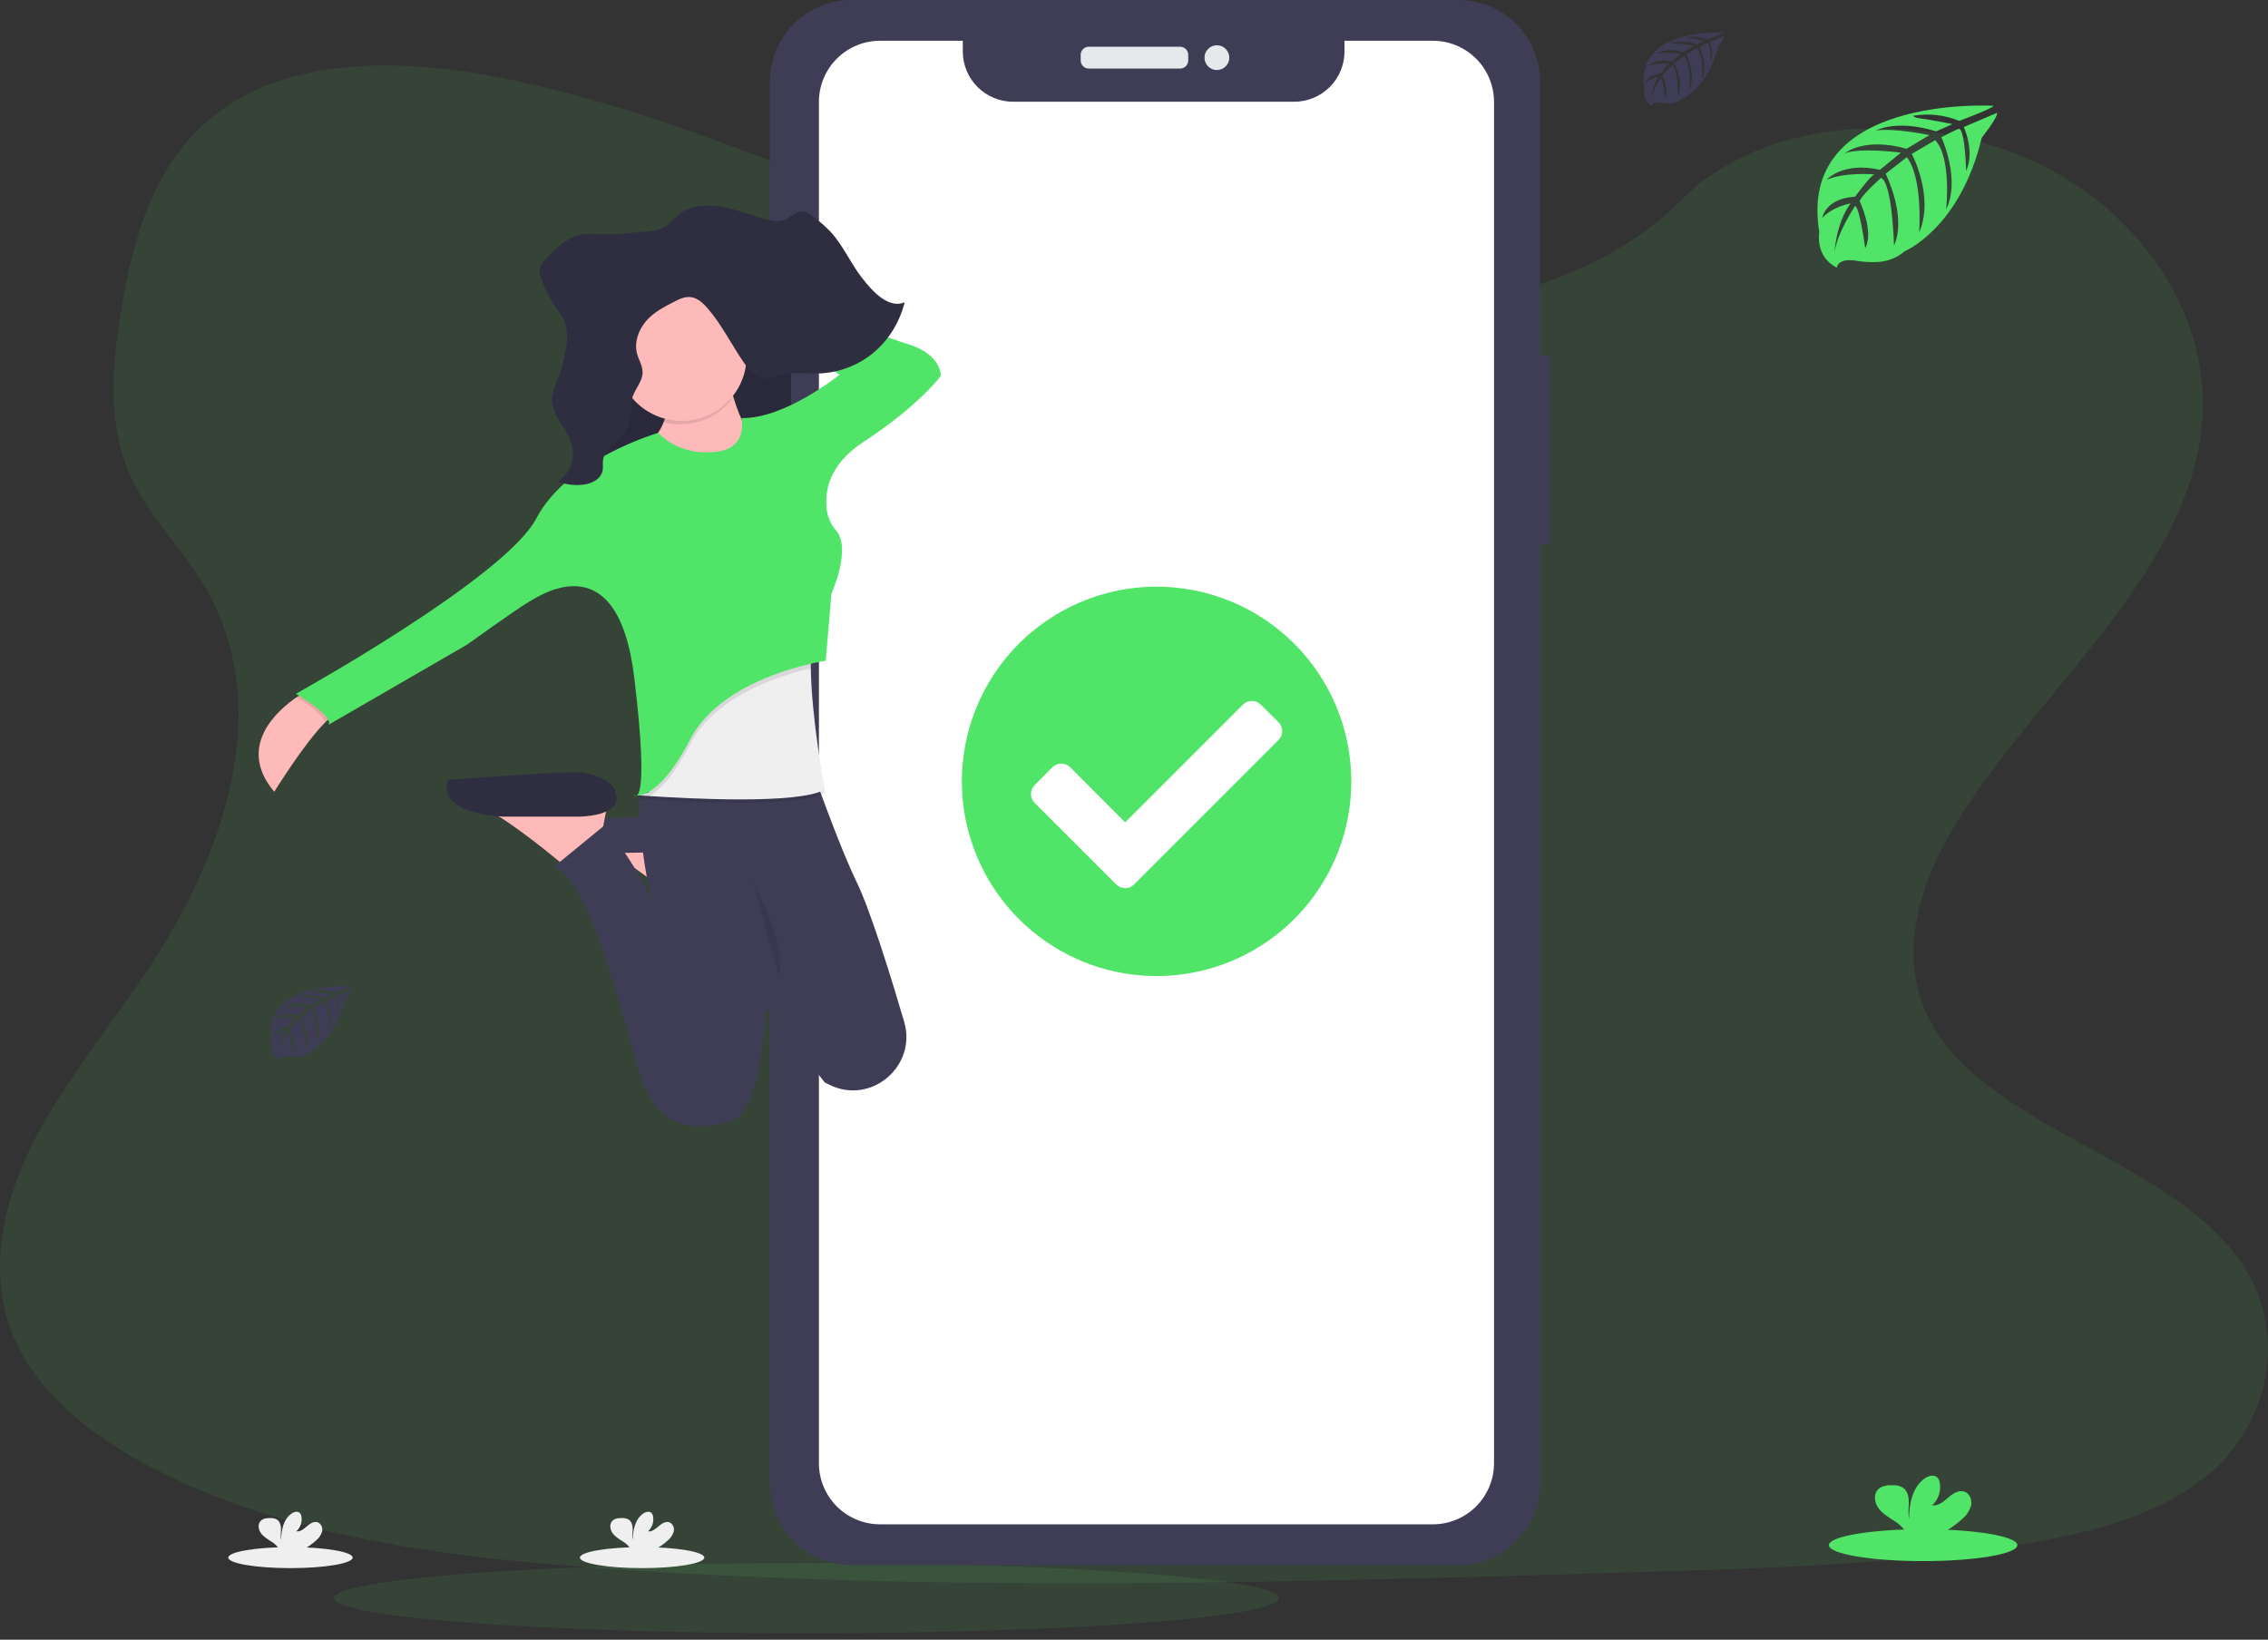 <svg width="325" height="235" viewBox="0 0 325 235" fill="none" xmlns="http://www.w3.org/2000/svg">
<rect x="0" y="0" width="325" height="235" fill="#333333" stroke="none"/>
<path opacity="0.1" d="M188.823 45.252C167.988 44.528 148.144 37.803 129.192 30.444C110.24 23.084 91.475 14.933 71.139 11.031C58.059 8.524 43.102 8.169 32.562 15.181C22.421 21.942 19.144 33.579 17.38 44.39C16.057 52.522 15.278 61.082 18.909 68.695C21.43 73.981 25.908 78.424 29.005 83.485C39.776 101.101 32.163 122.837 20.493 140.025C15.02 148.096 8.665 155.8 4.438 164.382C0.211 172.965 -1.743 182.813 1.953 191.576C5.62 200.268 14.354 206.784 23.815 211.371C43.028 220.707 65.666 223.357 87.754 224.866C136.629 228.211 185.768 226.763 234.772 225.314C252.91 224.776 271.125 224.232 288.969 221.428C298.875 219.873 309.106 217.401 316.298 211.448C325.428 203.873 327.691 191.048 321.574 181.548C311.311 165.615 282.943 161.659 275.76 144.561C271.81 135.148 275.867 124.666 281.603 115.935C293.914 97.212 314.546 80.784 315.634 59.382C316.381 44.683 306.463 29.961 291.126 23.004C275.049 15.715 252.758 16.633 240.905 28.699C228.678 41.109 207.212 45.896 188.823 45.252Z" fill="#50E569"/>
<path opacity="0.1" d="M115.58 234.068C152.975 234.068 183.289 231.814 183.289 229.034C183.289 226.254 152.975 224 115.58 224C78.186 224 47.872 226.254 47.872 229.034C47.872 231.814 78.186 234.068 115.58 234.068Z" fill="#50E569"/>
<path d="M221.518 50.879H219.593C219.213 50.879 218.906 51.187 218.906 51.566V77.38C218.906 77.759 219.213 78.067 219.593 78.067H221.518C221.897 78.067 222.205 77.759 222.205 77.38V51.566C222.205 51.187 221.897 50.879 221.518 50.879Z" fill="#3F3D56"/>
<path d="M208.986 0H122.026C115.565 0 110.327 5.238 110.327 11.7V212.589C110.327 219.051 115.565 224.289 122.026 224.289H208.986C215.448 224.289 220.686 219.051 220.686 212.589V11.7C220.686 5.238 215.448 0 208.986 0Z" fill="#3F3D56"/>
<path d="M205.325 5.842H192.666V7.365C192.666 8.313 192.479 9.251 192.116 10.127C191.754 11.003 191.222 11.799 190.551 12.469C189.881 13.139 189.085 13.67 188.209 14.033C187.333 14.395 186.394 14.581 185.446 14.581H145.186C144.238 14.581 143.3 14.395 142.424 14.033C141.548 13.67 140.752 13.139 140.081 12.469C139.411 11.799 138.879 11.003 138.516 10.127C138.153 9.251 137.967 8.313 137.967 7.365V5.842H126.114C123.789 5.842 121.56 6.765 119.916 8.409C118.273 10.053 117.349 12.282 117.349 14.607V209.697C117.349 212.022 118.273 214.251 119.916 215.895C121.56 217.539 123.789 218.462 126.114 218.462H205.325C207.65 218.462 209.879 217.539 211.523 215.895C213.167 214.251 214.09 212.022 214.09 209.697V14.622C214.092 13.47 213.867 12.328 213.427 11.263C212.988 10.198 212.342 9.23 211.528 8.415C210.714 7.599 209.747 6.952 208.683 6.511C207.619 6.069 206.478 5.842 205.325 5.842Z" fill="white"/>
<path d="M169.11 6.698H156.022C155.38 6.698 154.86 7.218 154.86 7.859V8.665C154.86 9.306 155.38 9.826 156.022 9.826H169.11C169.751 9.826 170.271 9.306 170.271 8.665V7.859C170.271 7.218 169.751 6.698 169.11 6.698Z" fill="#E6E8EC"/>
<path d="M174.379 10.038C175.36 10.038 176.155 9.243 176.155 8.262C176.155 7.281 175.36 6.486 174.379 6.486C173.398 6.486 172.603 7.281 172.603 8.262C172.603 9.243 173.398 10.038 174.379 10.038Z" fill="#E6E8EC"/>
<path d="M166.18 135.775C177.71 135.775 187.057 126.428 187.057 114.898C187.057 103.368 177.71 94.021 166.18 94.021C154.65 94.021 145.303 103.368 145.303 114.898C145.303 126.428 154.65 135.775 166.18 135.775Z" fill="white"/>
<path d="M193.639 111.983C193.639 117.501 192.002 122.896 188.936 127.485C185.87 132.073 181.512 135.649 176.413 137.761C171.315 139.873 165.704 140.425 160.292 139.348C154.879 138.271 149.907 135.614 146.005 131.711C142.103 127.809 139.446 122.837 138.369 117.425C137.293 112.012 137.846 106.402 139.958 101.303C142.07 96.205 145.646 91.847 150.235 88.781C154.824 85.716 160.218 84.079 165.737 84.079C169.401 84.079 173.03 84.801 176.415 86.204C179.8 87.606 182.876 89.661 185.467 92.252C188.058 94.844 190.113 97.92 191.515 101.305C192.917 104.69 193.639 108.319 193.639 111.983ZM162.512 126.752L183.209 106.054C183.377 105.887 183.51 105.689 183.601 105.47C183.691 105.252 183.738 105.018 183.738 104.781C183.738 104.544 183.691 104.31 183.601 104.092C183.51 103.873 183.377 103.675 183.209 103.508L180.663 100.98C180.496 100.812 180.298 100.679 180.08 100.589C179.861 100.498 179.628 100.451 179.391 100.451C179.155 100.451 178.921 100.498 178.703 100.589C178.485 100.679 178.286 100.812 178.12 100.98L161.238 117.861L153.356 109.96C153.018 109.624 152.56 109.435 152.083 109.435C151.606 109.435 151.148 109.624 150.809 109.96L148.263 112.522C147.926 112.86 147.737 113.318 147.737 113.795C147.737 114.273 147.926 114.73 148.263 115.069L159.965 126.767C160.133 126.935 160.331 127.068 160.549 127.158C160.768 127.249 161.002 127.296 161.239 127.296C161.475 127.296 161.71 127.249 161.928 127.158C162.147 127.068 162.345 126.935 162.512 126.767L162.512 126.752Z" fill="#50E569"/>
<path d="M113.781 44.217H113.492C113.113 44.217 112.805 44.525 112.805 44.905V51.576C112.805 51.956 113.113 52.263 113.492 52.263H113.781C114.161 52.263 114.468 51.956 114.468 51.576V44.905C114.468 44.525 114.161 44.217 113.781 44.217Z" fill="#3F3D56"/>
<path d="M113.933 58.95H113.433C113.053 58.95 112.746 59.258 112.746 59.637V72.266C112.746 72.645 113.053 72.953 113.433 72.953H113.933C114.312 72.953 114.62 72.645 114.62 72.266V59.637C114.62 59.258 114.312 58.95 113.933 58.95Z" fill="#3F3D56"/>
<path d="M113.872 77.853H113.463C113.083 77.853 112.775 78.16 112.775 78.54V91.289C112.775 91.669 113.083 91.976 113.463 91.976H113.872C114.252 91.976 114.559 91.669 114.559 91.289V78.54C114.559 78.16 114.252 77.853 113.872 77.853Z" fill="#3F3D56"/>
<path d="M90.67 115.2C90.718 115.246 90.779 115.275 90.845 115.284C90.911 115.292 90.977 115.279 91.035 115.247C90.912 115.249 90.789 115.233 90.67 115.2Z" fill="url(#paint0_linear)"/>
<path d="M104.462 120.595L104.102 122.556L103.824 124.056L103.319 126.801L98.419 130.231C98.419 130.231 97.977 129.853 97.248 129.257C95.24 127.604 91.02 124.237 87.921 122.43C87.124 121.922 86.261 121.524 85.357 121.248L104.462 120.595Z" fill="#FEB9B9"/>
<path d="M100.868 122.054C100.868 122.054 106.581 123.035 106.915 120.595C107.25 118.155 103.974 116.836 101.199 116.672C98.423 116.508 81.764 117.653 81.764 117.653C81.764 117.653 78.825 121.572 89.438 122.228L100.868 122.054Z" fill="#3F3D56"/>
<path d="M113.361 41.543H83.474V76.983H113.361V41.543Z" fill="#2F2E41"/>
<path opacity="0.1" d="M113.361 41.704H83.474V77.144H113.361V41.704Z" fill="black"/>
<path d="M48.447 102.211C47.955 102.335 47.326 102.811 46.626 103.499C43.614 106.481 39.3 113.48 39.3 113.48C33.785 106.91 39.888 101.719 42.489 99.935C43.122 99.503 43.547 99.265 43.547 99.265L48.447 102.211Z" fill="#FEB9B9"/>
<path d="M104.134 52.728C104.134 52.728 105.605 63.017 110.667 65.466C115.73 67.916 104.134 72.495 104.134 72.495L88.294 66.611C88.294 66.611 97.277 63.67 95.479 55.014L104.134 52.728Z" fill="#FEB9B9"/>
<path d="M87.149 114.624L86.791 116.579L86.5 118.085L85.994 120.829L81.095 124.256C81.095 124.256 80.653 123.882 79.924 123.286C77.916 121.632 73.696 118.266 70.592 116.458C69.795 115.95 68.933 115.552 68.028 115.277L87.149 114.624Z" fill="#FEB9B9"/>
<path d="M82.911 117.035C82.911 117.035 88.038 117.071 88.346 114.624C88.655 112.177 85.552 110.866 82.911 110.702C80.269 110.537 64.219 111.758 64.219 111.758C64.219 111.758 61.943 116.379 72.038 117.034L82.911 117.035Z" fill="#2F2E41"/>
<path d="M118.86 155.472C118.636 155.362 118.411 155.248 118.19 155.137L117.588 154.378L109.686 144.357V144.531C109.633 146.205 109.064 159.465 104.626 160.69C99.89 161.995 94.177 162.323 91.573 153.504C88.968 144.686 84.21 125.415 79.323 124.27L86.592 118.31C86.592 118.31 91.405 123.939 93.366 129.327C93.293 128.993 89.969 113.463 92.697 110.716H116.545C116.545 110.716 120.226 121.201 122.75 126.396C124.714 130.428 127.663 139.963 129.561 146.416C131.441 152.788 124.837 158.414 118.86 155.472Z" fill="#3F3D56"/>
<path opacity="0.1" d="M118.181 113.643C114.499 115.822 98.338 114.935 93.08 114.581L91.647 114.477C91.493 114.477 91.671 114.39 91.671 114.39L91.818 112.907L95.737 102.947L116.722 90.778C116.297 92.06 116.156 94.021 116.19 96.267C116.287 103.482 118.181 113.643 118.181 113.643Z" fill="black"/>
<path d="M118.181 113.152C114.499 115.33 98.337 114.443 93.079 114.089L91.647 113.988L91.409 113.968L91.67 113.901L92.962 113.567L95.737 102.462L116.721 90.296C116.296 91.578 116.155 93.539 116.189 95.785C116.286 102.994 118.181 113.152 118.181 113.152Z" fill="#EFEFEF"/>
<path opacity="0.1" d="M116.176 95.778C111.909 96.762 102.518 99.649 98.91 106.622C96.504 111.264 94.479 113.255 93.066 114.088L91.634 113.988C91.643 113.959 91.651 113.93 91.657 113.901L92.949 113.566L95.723 102.462L116.708 90.296C116.288 91.571 116.143 93.532 116.176 95.778Z" fill="black"/>
<path opacity="0.1" d="M43.547 99.272L48.447 102.211C47.955 102.335 47.326 102.811 46.627 103.5C46.218 102.308 43.656 100.645 42.49 99.935C43.122 99.51 43.547 99.272 43.547 99.272Z" fill="black"/>
<path opacity="0.1" d="M90.761 114.179C90.707 114.207 90.646 114.218 90.586 114.209C90.526 114.201 90.47 114.174 90.426 114.132C90.535 114.164 90.648 114.18 90.761 114.179Z" fill="black"/>
<path d="M101.849 64.814C101.849 64.814 97.438 65.302 94.335 62.036C94.335 62.036 81.282 65.794 76.862 74.285C72.441 82.776 42.389 99.436 42.389 99.436C42.389 99.436 47.617 102.375 47.125 103.844L66.888 92.411C66.888 92.411 73.916 87.351 75.867 86.207C77.819 85.062 88.609 78.04 90.895 97.147C93.18 116.254 90.895 113.968 90.895 113.968C90.895 113.968 94.161 115.113 98.897 105.966C103.633 96.819 118.328 94.697 118.328 94.697L119.145 85.065C119.145 85.065 122.06 78.679 119.814 76.029C119.134 75.244 118.682 74.288 118.506 73.264C118.134 70.818 118.506 66.741 123.707 63.354C131.709 58.127 134.811 53.883 134.811 53.883C134.811 53.883 134.975 50.777 130.076 49.308C125.176 47.838 105.252 39.836 105.252 39.836L104.583 42.614L120.303 53.709C120.303 53.709 112.465 60.068 106.246 59.914C106.246 59.914 107.401 64.65 101.849 64.814Z" fill="#50E569"/>
<path opacity="0.1" d="M104.874 57.206C104.488 55.897 104.186 54.565 103.971 53.217L95.316 55.503C95.697 57.156 95.629 58.88 95.118 60.497C96.888 60.969 98.757 60.909 100.493 60.323C102.228 59.738 103.752 58.654 104.874 57.206Z" fill="black"/>
<path d="M97.685 60.322C102.825 60.322 106.993 56.155 106.993 51.015C106.993 45.874 102.825 41.707 97.685 41.707C92.545 41.707 88.377 45.874 88.377 51.015C88.377 56.155 92.545 60.322 97.685 60.322Z" fill="#FEB9B9"/>
<path opacity="0.1" d="M107.809 125.973C107.809 125.973 113.197 136.589 111.564 139.852L107.809 125.973Z" fill="black"/>
<path d="M102.634 29.518C105.218 29.813 107.671 30.92 110.215 31.526C110.851 31.724 111.528 31.749 112.176 31.6C113.164 31.295 113.967 30.261 114.991 30.291C115.621 30.311 116.179 30.74 116.698 31.151C117.53 31.788 118.313 32.486 119.04 33.24C120.794 35.144 121.882 37.708 123.482 39.779C125.081 41.851 127.363 44.28 129.635 43.33C128.089 49.355 123.267 53.123 117.789 53.498C115.603 53.648 113.364 53.194 111.249 53.833C110.722 54.049 110.166 54.184 109.599 54.234C108.38 54.234 107.4 53.117 106.64 52.029C104.859 49.472 103.451 46.57 101.446 44.237C100.776 43.465 100.003 42.731 99.066 42.591C98.129 42.451 97.269 42.899 96.436 43.331C95.06 44.044 93.655 44.78 92.587 46.008C91.519 47.237 90.847 49.05 91.288 50.694C91.526 51.584 92.069 52.387 92.078 53.318C92.098 54.804 90.787 55.888 90.529 57.334C90.471 57.941 90.449 58.551 90.465 59.161C90.351 61.142 89.055 62.762 87.704 64.011C87.176 64.493 86.594 65.015 86.439 65.761C86.335 66.273 86.439 66.811 86.372 67.331C86.175 68.616 84.893 69.269 83.758 69.436C82.433 69.632 81.079 69.472 79.836 68.971C81.422 68.221 82.4 66.086 82.032 64.175C81.526 61.524 78.862 59.62 79.091 56.922C79.216 56.095 79.464 55.291 79.827 54.536C80.408 53.079 80.83 51.563 81.086 50.015C81.287 48.82 81.384 47.551 81.009 46.41C80.674 45.373 79.975 44.546 79.382 43.669C78.579 42.476 77.945 41.177 77.498 39.81C77.336 39.405 77.274 38.966 77.318 38.532C77.452 38.019 77.738 37.558 78.138 37.21C79.594 35.679 81.15 34.09 83.101 33.652C84.032 33.497 84.979 33.461 85.919 33.545C87.554 33.596 89.191 33.527 90.816 33.337C92.154 33.18 94.416 33.2 95.551 32.333C96.609 31.523 97.205 30.506 98.506 29.991C99.825 29.502 101.242 29.34 102.636 29.518L102.634 29.518Z" fill="#2F2E41"/>
<path d="M275.58 223.732C283.037 223.732 289.081 222.709 289.081 221.448C289.081 220.187 283.037 219.165 275.58 219.165C268.123 219.165 262.078 220.187 262.078 221.448C262.078 222.709 268.123 223.732 275.58 223.732Z" fill="#50E569"/>
<path d="M285.646 15.161C285.646 15.161 257.373 13.455 260.704 33.266C260.704 33.266 260.033 36.768 263.216 38.356C263.216 38.356 263.266 36.889 266.117 37.389C267.132 37.557 268.163 37.607 269.19 37.537C270.574 37.446 271.892 36.907 272.943 36.002C272.943 36.002 280.891 32.718 283.981 19.73C283.981 19.73 286.267 16.897 286.176 16.168L281.405 18.206C281.405 18.206 283.037 21.648 281.741 24.507C281.741 24.507 281.587 18.329 280.67 18.463C280.485 18.49 278.192 19.655 278.192 19.655C278.192 19.655 280.996 25.649 278.88 30.008C278.88 30.008 279.683 22.62 277.315 20.088L273.958 22.049C273.958 22.049 277.235 28.241 275.012 33.295C275.012 33.295 275.582 25.545 273.249 22.526L270.207 24.9C270.207 24.9 273.286 31.001 271.409 35.193C271.409 35.193 271.164 26.173 269.549 25.492C269.549 25.492 266.886 27.842 266.48 28.802C266.48 28.802 268.588 33.235 267.279 35.572C267.279 35.572 266.476 29.561 265.818 29.528C265.818 29.528 263.165 33.51 262.89 36.243C262.89 36.243 263.004 32.184 265.176 29.152C265.176 29.152 262.611 29.592 261.113 31.252C261.113 31.252 261.526 28.439 265.831 28.19C265.831 28.19 268.024 25.168 268.608 24.987C268.608 24.987 264.33 24.627 261.735 25.779C261.735 25.779 264.018 23.123 269.394 24.332L272.399 21.878C272.399 21.878 266.765 21.108 264.374 21.958C264.374 21.958 267.124 19.608 273.208 21.32L276.479 19.366C276.479 19.366 271.674 18.332 268.813 18.694C268.813 18.694 271.835 17.066 277.439 18.832L279.79 17.782C279.79 17.782 276.271 17.09 275.24 16.98C274.209 16.869 274.155 16.587 274.155 16.587C276.385 16.215 278.674 16.47 280.767 17.322C280.767 17.322 285.73 15.473 285.646 15.161Z" fill="#50E569"/>
<path d="M281.164 217.715C281.78 217.212 282.228 216.534 282.45 215.77C282.618 215.002 282.289 214.09 281.55 213.793C280.724 213.477 279.84 214.051 279.173 214.629C278.506 215.206 277.736 215.868 276.859 215.743C277.31 215.336 277.648 214.818 277.84 214.241C278.031 213.663 278.07 213.046 277.952 212.45C277.912 212.202 277.807 211.97 277.646 211.778C277.189 211.288 276.356 211.496 275.809 211.885C274.063 213.111 273.577 215.486 273.566 217.617C273.388 216.848 273.539 216.045 273.533 215.266C273.526 214.487 273.315 213.586 272.646 213.175C272.234 212.953 271.771 212.844 271.303 212.859C270.518 212.829 269.645 212.909 269.107 213.483C268.436 214.195 268.617 215.391 269.195 216.17C269.772 216.949 270.655 217.449 271.468 217.989C272.118 218.377 272.671 218.906 273.088 219.538C273.138 219.626 273.179 219.719 273.208 219.816H278.114C279.22 219.256 280.246 218.55 281.163 217.716L281.164 217.715Z" fill="#50E569"/>
<path d="M92.012 224.739C96.933 224.739 100.923 224.065 100.923 223.232C100.923 222.4 96.933 221.725 92.012 221.725C87.091 221.725 83.102 222.4 83.102 223.232C83.102 224.065 87.091 224.739 92.012 224.739Z" fill="#EFEFEF"/>
<path d="M95.697 220.768C96.103 220.436 96.399 219.989 96.546 219.485C96.61 219.232 96.587 218.965 96.478 218.728C96.371 218.49 96.185 218.297 95.952 218.18C95.406 217.971 94.824 218.35 94.383 218.732C93.942 219.113 93.434 219.549 92.856 219.467C93.154 219.198 93.377 218.856 93.503 218.475C93.629 218.094 93.654 217.687 93.576 217.294C93.55 217.13 93.481 216.977 93.375 216.85C93.075 216.527 92.524 216.664 92.163 216.921C91.01 217.731 90.689 219.297 90.683 220.704C90.565 220.196 90.665 219.667 90.66 219.153C90.656 218.639 90.516 218.045 90.075 217.773C89.803 217.627 89.497 217.555 89.189 217.564C88.67 217.544 88.094 217.598 87.739 217.977C87.296 218.446 87.416 219.235 87.797 219.749C88.178 220.263 88.761 220.594 89.297 220.95C89.726 221.205 90.092 221.554 90.368 221.97C90.401 222.028 90.428 222.09 90.448 222.154H93.685C94.415 221.784 95.092 221.317 95.697 220.767V220.768Z" fill="#EFEFEF"/>
<path d="M41.62 224.739C46.541 224.739 50.531 224.065 50.531 223.232C50.531 222.4 46.541 221.725 41.62 221.725C36.699 221.725 32.71 222.4 32.71 223.232C32.71 224.065 36.699 224.739 41.62 224.739Z" fill="#EFEFEF"/>
<path d="M45.305 220.768C45.711 220.436 46.007 219.989 46.154 219.485C46.219 219.232 46.195 218.965 46.087 218.728C45.979 218.49 45.793 218.297 45.56 218.18C45.015 217.971 44.432 218.35 43.991 218.732C43.55 219.113 43.043 219.549 42.465 219.467C42.762 219.198 42.985 218.856 43.111 218.475C43.237 218.094 43.263 217.687 43.185 217.294C43.159 217.13 43.089 216.977 42.983 216.85C42.683 216.527 42.132 216.664 41.771 216.921C40.619 217.731 40.297 219.297 40.291 220.704C40.174 220.196 40.273 219.667 40.269 219.153C40.264 218.639 40.125 218.045 39.684 217.773C39.411 217.627 39.106 217.555 38.797 217.564C38.279 217.544 37.703 217.598 37.348 217.977C36.905 218.446 37.024 219.235 37.405 219.749C37.786 220.263 38.369 220.594 38.906 220.95C39.335 221.205 39.7 221.554 39.976 221.97C40.009 222.028 40.036 222.09 40.056 222.154H43.293C44.023 221.784 44.7 221.317 45.305 220.767V220.768Z" fill="#EFEFEF"/>
<path d="M246.908 4.672C246.908 4.672 234.148 3.903 235.639 12.855C235.639 12.855 235.339 14.437 236.774 15.155C236.774 15.155 236.797 14.484 238.087 14.715C238.545 14.793 239.01 14.815 239.473 14.783C240.1 14.741 240.695 14.496 241.169 14.084C241.169 14.084 244.762 12.6 246.159 6.731C246.159 6.731 247.19 5.451 247.149 5.122L244.993 6.042C244.993 6.042 245.729 7.597 245.151 8.89C245.151 8.89 245.081 6.099 244.668 6.163C244.584 6.163 243.546 6.703 243.546 6.703C243.546 6.703 244.815 9.413 243.858 11.381C243.858 11.381 244.221 8.043 243.15 6.898L241.632 7.798C241.632 7.798 243.113 10.595 242.109 12.879C242.109 12.879 242.368 9.377 241.313 8.013L239.94 9.088C239.94 9.088 241.33 11.845 240.484 13.739C240.484 13.739 240.37 9.663 239.641 9.354C239.641 9.354 238.439 10.415 238.254 10.851C238.254 10.851 239.208 12.866 238.617 13.91C238.617 13.91 238.254 11.194 237.945 11.18C237.945 11.18 236.746 12.98 236.622 14.202C236.682 13.062 237.039 11.958 237.657 10.998C236.965 11.13 236.326 11.46 235.82 11.949C235.82 11.949 236.008 10.676 237.952 10.566C237.952 10.566 238.959 9.199 239.208 9.115C239.208 9.115 237.274 8.954 236.102 9.475C236.102 9.475 237.133 8.276 239.561 8.82L240.904 7.712C240.904 7.712 238.356 7.373 237.276 7.747C237.276 7.747 238.518 6.686 241.268 7.458L242.746 6.575C242.746 6.575 240.573 6.109 239.281 6.275C239.281 6.275 240.647 5.54 243.179 6.335L244.237 5.862C244.237 5.862 242.646 5.549 242.178 5.499C241.71 5.448 241.688 5.321 241.688 5.321C242.696 5.153 243.731 5.269 244.676 5.657C244.676 5.657 246.947 4.812 246.908 4.672Z" fill="#3F3D56"/>
<path d="M50.14 141.335C50.14 141.335 37.38 140.566 38.871 149.518C38.871 149.518 38.571 151.1 40.006 151.818C40.006 151.818 40.029 151.147 41.319 151.378C41.777 151.455 42.242 151.478 42.705 151.446C43.332 151.404 43.927 151.159 44.401 150.747C44.401 150.747 47.994 149.263 49.391 143.394C49.391 143.394 50.421 142.114 50.381 141.785L48.225 142.705C48.225 142.705 48.961 144.26 48.383 145.553C48.383 145.553 48.312 142.762 47.9 142.826C47.816 142.826 46.778 143.366 46.778 143.366C46.778 143.366 48.047 146.076 47.09 148.044C47.09 148.044 47.453 144.706 46.382 143.561L44.864 144.461C44.864 144.461 46.345 147.258 45.341 149.542C45.341 149.542 45.6 146.04 44.545 144.676L43.172 145.751C43.172 145.751 44.562 148.508 43.716 150.402C43.716 150.402 43.602 146.326 42.873 146.017C42.873 146.017 41.671 147.078 41.486 147.514C41.486 147.514 42.44 149.529 41.849 150.573C41.849 150.573 41.486 147.857 41.177 147.843C41.177 147.843 39.978 149.643 39.854 150.865C39.914 149.725 40.271 148.621 40.889 147.661C40.197 147.792 39.558 148.123 39.052 148.612C39.052 148.612 39.24 147.339 41.184 147.228C41.184 147.228 42.191 145.862 42.44 145.778C42.44 145.778 40.506 145.617 39.334 146.138C39.334 146.138 40.365 144.939 42.792 145.483L44.136 144.375C44.136 144.375 41.588 144.036 40.508 144.41C40.508 144.41 41.75 143.349 44.5 144.121L45.978 143.238C45.978 143.238 43.805 142.772 42.513 142.938C42.513 142.938 43.879 142.203 46.411 142.998L47.469 142.525C47.469 142.525 45.878 142.212 45.41 142.162C44.942 142.111 44.92 141.984 44.92 141.984C45.928 141.816 46.963 141.932 47.908 142.32C47.908 142.32 50.179 141.475 50.14 141.335Z" fill="#3F3D56"/>
<defs>
<linearGradient id="paint0_linear" x1="90.854" y1="115.287" x2="90.854" y2="115.2" gradientUnits="userSpaceOnUse">
<stop stop-color="#808080" stop-opacity="0.251"/>
<stop offset="0.54" stop-color="#808080" stop-opacity="0.122"/>
<stop offset="1" stop-color="#808080" stop-opacity="0.102"/>
</linearGradient>
</defs>
</svg>
